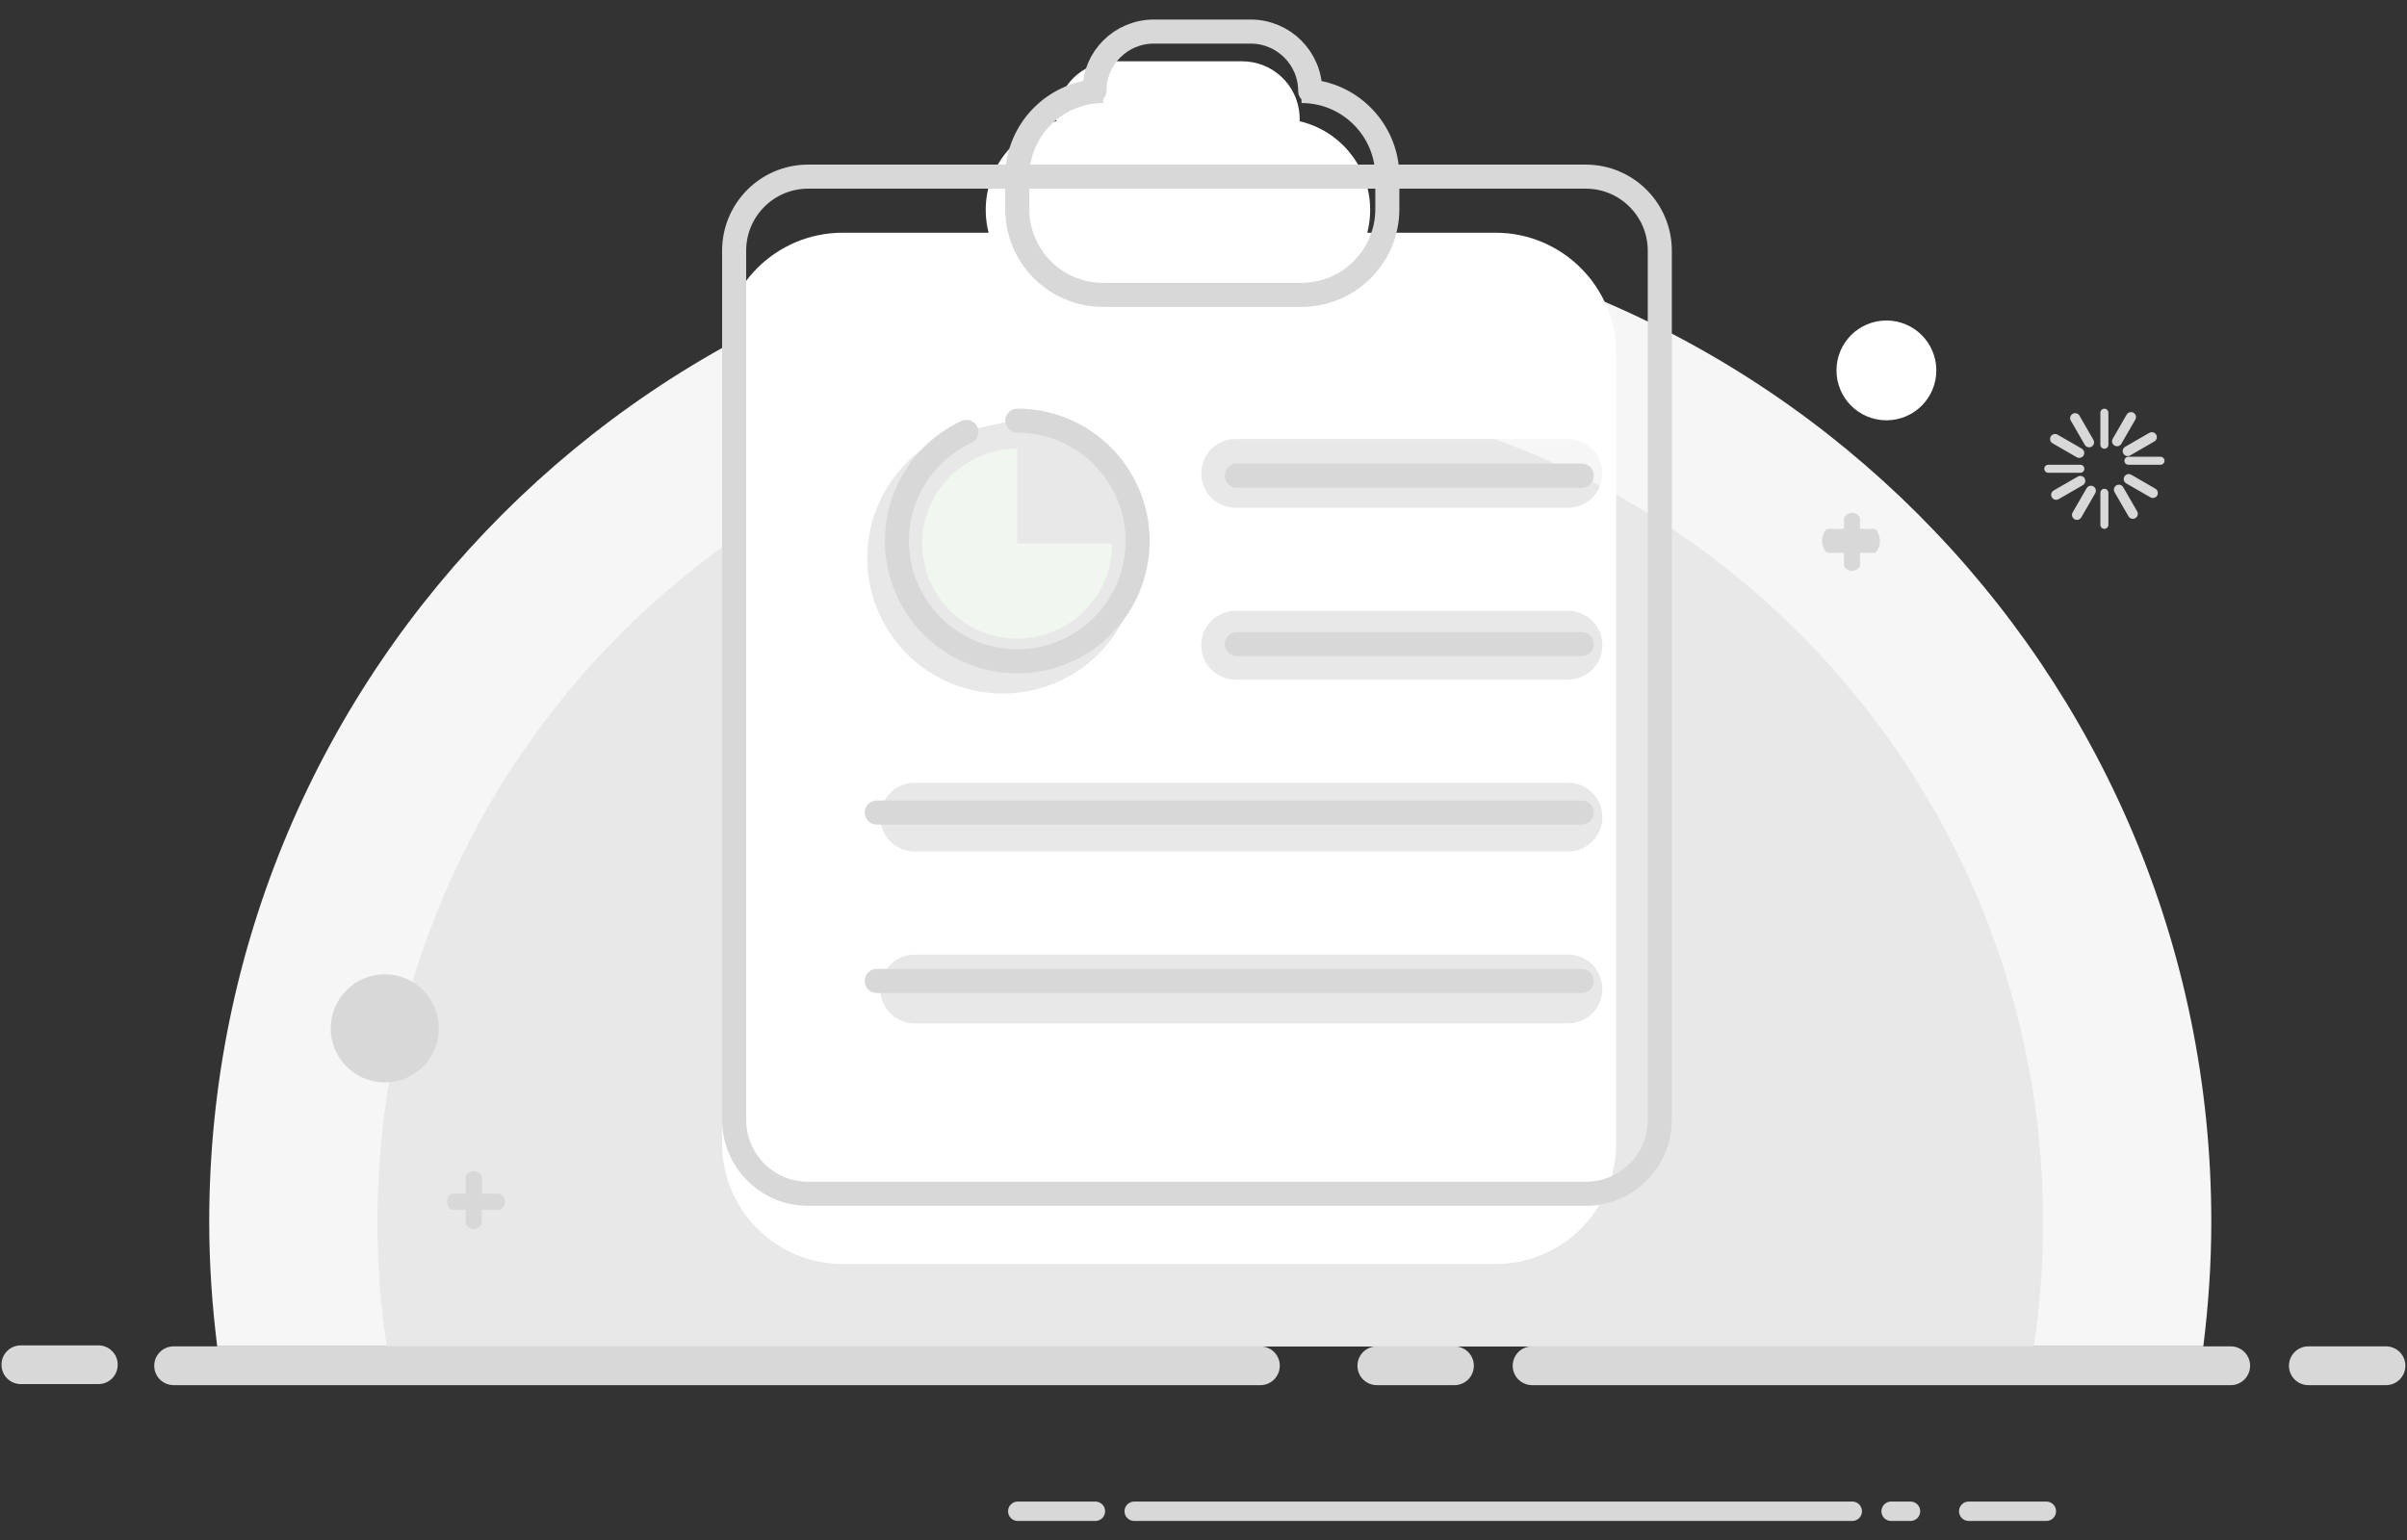 <?xml version="1.0" encoding="UTF-8"?>
<svg width="100px" height="64px" viewBox="0 0 100 64" version="1.1" xmlns="http://www.w3.org/2000/svg" xmlns:xlink="http://www.w3.org/1999/xlink">
    <rect x="0" y="0" width="100" height="64" fill="#333333" stroke="none"/>
    <!-- Generator: Sketch 59.1 (86144) - https://sketch.com -->
    <title>pic_无数据@2x</title>
    <desc>Created with Sketch.</desc>
    <g id="页面-1" stroke="none" stroke-width="1" fill="none" fill-rule="evenodd">
        <g id="患者-首页" transform="translate(-138, -404)">
            <g id="pic_无数据" transform="translate(138, 405)">
                <g id="搜索无结果" transform="translate(0, 7.571)" fill-rule="nonzero">
                    <path d="M91.538,47.381 C91.749,45.685 91.87,43.961 91.87,42.208 C91.87,19.239 73.25,0.619 50.281,0.619 C27.312,0.619 8.692,19.239 8.692,42.208 C8.692,43.961 8.813,45.685 9.024,47.381 L91.538,47.381 Z" id="Shape" fill="#F6F6F6"></path>
                    <path d="M84.496,47.381 C84.749,45.694 84.882,43.967 84.882,42.208 C84.882,23.098 69.391,7.606 50.281,7.606 C31.171,7.606 15.68,23.098 15.68,42.208 C15.68,43.966 15.813,45.693 16.066,47.381 L84.496,47.381 Z" id="Shape" fill="#E8E8E8"></path>
                    <path d="M53.17,48.188 C53.17,48.633 52.809,48.994 52.363,48.994 L7.214,48.994 C6.926,48.994 6.659,48.84 6.515,48.591 C6.371,48.341 6.371,48.034 6.515,47.785 C6.659,47.535 6.926,47.381 7.214,47.381 L52.363,47.381 C52.809,47.381 53.17,47.742 53.17,48.188 Z M99.933,48.188 C99.933,48.633 99.572,48.994 99.126,48.994 L95.901,48.994 C95.613,48.994 95.347,48.84 95.203,48.591 C95.059,48.341 95.059,48.034 95.203,47.785 C95.347,47.535 95.613,47.381 95.901,47.381 L99.126,47.381 C99.572,47.381 99.933,47.742 99.933,48.188 Z M4.89,48.15 C4.89,48.362 4.806,48.566 4.656,48.716 C4.506,48.865 4.302,48.95 4.09,48.95 L0.862,48.95 C0.421,48.95 0.063,48.592 0.063,48.15 L0.063,48.14 C0.063,47.699 0.421,47.341 0.862,47.341 L4.09,47.341 C4.302,47.341 4.506,47.425 4.656,47.575 C4.806,47.725 4.89,47.928 4.89,48.14 L4.89,48.15 L4.89,48.15 Z M93.482,48.188 C93.482,48.633 93.121,48.994 92.676,48.994 L63.651,48.994 C63.363,48.994 63.097,48.84 62.953,48.591 C62.809,48.341 62.809,48.034 62.953,47.785 C63.097,47.535 63.363,47.381 63.651,47.381 L92.676,47.381 C93.121,47.381 93.482,47.742 93.482,48.188 L93.482,48.188 Z M61.232,48.188 C61.232,48.633 60.871,48.994 60.426,48.994 L57.201,48.994 C56.913,48.994 56.647,48.84 56.503,48.591 C56.359,48.341 56.359,48.034 56.503,47.785 C56.647,47.535 56.913,47.381 57.201,47.381 L60.426,47.381 C60.871,47.381 61.232,47.742 61.232,48.188 Z M77.357,54.235 C77.357,54.341 77.315,54.444 77.239,54.52 C77.164,54.595 77.061,54.638 76.954,54.638 L47.121,54.638 C46.899,54.638 46.718,54.457 46.718,54.235 C46.718,54.012 46.899,53.831 47.121,53.831 L76.954,53.831 C77.061,53.831 77.164,53.874 77.239,53.949 C77.315,54.025 77.357,54.128 77.357,54.235 L77.357,54.235 Z M45.912,54.235 C45.912,54.341 45.87,54.444 45.794,54.52 C45.718,54.595 45.616,54.638 45.509,54.638 L42.284,54.638 C42.061,54.638 41.88,54.457 41.88,54.235 C41.88,54.012 42.061,53.831 42.284,53.831 L45.509,53.831 C45.616,53.831 45.718,53.874 45.794,53.949 C45.87,54.025 45.912,54.128 45.912,54.235 L45.912,54.235 Z M79.776,54.235 C79.776,54.341 79.734,54.444 79.658,54.52 C79.583,54.595 79.48,54.638 79.373,54.638 L78.567,54.638 C78.344,54.638 78.164,54.457 78.164,54.235 C78.164,54.012 78.344,53.831 78.567,53.831 L79.373,53.831 C79.48,53.831 79.583,53.874 79.658,53.949 C79.734,54.025 79.776,54.128 79.776,54.235 L79.776,54.235 Z M85.42,54.235 C85.42,54.341 85.377,54.444 85.302,54.52 C85.226,54.595 85.124,54.638 85.017,54.638 L81.792,54.638 C81.569,54.638 81.388,54.457 81.388,54.235 C81.388,54.012 81.569,53.831 81.792,53.831 L85.017,53.831 C85.124,53.831 85.226,53.874 85.302,53.949 C85.377,54.025 85.42,54.128 85.42,54.235 L85.42,54.235 Z" id="Shape" fill="#D8D8D8"></path>
                    <path d="M13.74,34.166 C13.74,35.406 14.746,36.412 15.987,36.412 C17.227,36.412 18.233,35.406 18.233,34.166 C18.233,32.925 17.227,31.92 15.987,31.92 C14.746,31.92 13.74,32.925 13.74,34.166 L13.74,34.166 Z" id="Shape" fill="#D8D8D8"></path>
                    <path d="M76.298,6.822 C76.298,7.968 77.226,8.896 78.372,8.896 C79.518,8.896 80.446,7.968 80.446,6.822 C80.446,5.676 79.518,4.748 78.372,4.748 C77.226,4.748 76.298,5.676 76.298,6.822 Z" id="Shape" fill="#FFFFFF"></path>
                    <path d="M86.596,10.91 C86.596,11.002 86.521,11.077 86.429,11.077 L85.098,11.077 C85.006,11.077 84.931,11.002 84.931,10.91 C84.931,10.818 85.006,10.744 85.098,10.744 L86.429,10.744 C86.521,10.744 86.596,10.818 86.596,10.91 L86.596,10.91 Z M86.322,11.235 C86.386,11.197 86.466,11.196 86.531,11.233 C86.596,11.27 86.635,11.339 86.635,11.414 C86.635,11.488 86.595,11.557 86.53,11.594 L85.528,12.172 C85.464,12.21 85.384,12.21 85.319,12.173 C85.255,12.136 85.215,12.067 85.215,11.993 C85.215,11.918 85.256,11.849 85.321,11.813 L86.322,11.235 L86.322,11.235 Z M86.688,11.72 C86.724,11.655 86.793,11.615 86.868,11.615 C86.942,11.615 87.011,11.654 87.048,11.719 C87.085,11.784 87.085,11.863 87.047,11.928 L86.469,12.929 C86.432,12.994 86.363,13.035 86.289,13.035 C86.214,13.035 86.145,12.995 86.108,12.93 C86.071,12.866 86.072,12.786 86.11,12.722 L86.688,11.72 L86.688,11.72 Z M87.594,13.241 C87.594,13.332 87.52,13.407 87.428,13.407 C87.336,13.407 87.261,13.332 87.261,13.241 L87.261,11.909 C87.261,11.817 87.336,11.743 87.428,11.743 C87.52,11.743 87.594,11.817 87.594,11.909 L87.594,13.241 L87.594,13.241 Z M87.851,11.884 C87.813,11.819 87.813,11.74 87.85,11.675 C87.887,11.61 87.956,11.571 88.03,11.571 C88.105,11.571 88.173,11.611 88.21,11.676 L88.788,12.678 C88.826,12.742 88.827,12.822 88.79,12.887 C88.753,12.951 88.684,12.991 88.609,12.991 C88.535,12.991 88.466,12.95 88.429,12.885 L87.851,11.884 L87.851,11.884 Z M88.336,11.518 C88.271,11.481 88.231,11.412 88.231,11.338 C88.231,11.263 88.27,11.194 88.335,11.157 C88.4,11.12 88.479,11.121 88.544,11.159 L89.545,11.737 C89.61,11.774 89.651,11.842 89.651,11.917 C89.651,11.991 89.611,12.06 89.547,12.097 C89.482,12.134 89.402,12.134 89.338,12.096 L88.336,11.518 L88.336,11.518 Z M89.925,10.577 C89.925,10.669 89.85,10.744 89.758,10.744 L88.427,10.744 C88.335,10.744 88.26,10.669 88.26,10.577 C88.26,10.485 88.335,10.411 88.427,10.411 L89.758,10.411 C89.85,10.411 89.925,10.485 89.925,10.577 L89.925,10.577 Z M88.5,10.355 C88.436,10.393 88.356,10.393 88.291,10.356 C88.227,10.319 88.187,10.25 88.187,10.176 C88.187,10.101 88.227,10.032 88.292,9.996 L89.294,9.418 C89.358,9.38 89.438,9.379 89.503,9.416 C89.567,9.453 89.607,9.522 89.607,9.597 C89.607,9.671 89.566,9.74 89.501,9.777 L88.5,10.355 L88.5,10.355 Z M88.134,9.869 C88.097,9.934 88.029,9.974 87.954,9.975 C87.879,9.975 87.81,9.935 87.773,9.87 C87.736,9.806 87.737,9.726 87.775,9.662 L88.353,8.66 C88.39,8.595 88.458,8.555 88.533,8.555 C88.607,8.555 88.676,8.594 88.714,8.659 C88.751,8.724 88.75,8.803 88.712,8.868 L88.134,9.869 L88.134,9.869 Z M87.594,9.912 C87.594,10.004 87.52,10.078 87.428,10.078 C87.336,10.078 87.261,10.004 87.261,9.912 L87.261,8.58 C87.261,8.488 87.336,8.414 87.428,8.414 C87.52,8.414 87.594,8.488 87.594,8.58 L87.594,9.912 Z M86.971,9.706 C87.009,9.77 87.01,9.85 86.972,9.914 C86.935,9.979 86.866,10.019 86.792,10.019 C86.717,10.018 86.649,9.978 86.612,9.913 L86.034,8.912 C85.996,8.847 85.995,8.768 86.032,8.703 C86.069,8.638 86.138,8.598 86.213,8.599 C86.287,8.599 86.356,8.639 86.393,8.704 L86.971,9.706 Z M86.485,10.072 C86.55,10.108 86.591,10.177 86.591,10.252 C86.591,10.326 86.551,10.395 86.487,10.432 C86.422,10.469 86.342,10.469 86.278,10.431 L85.276,9.853 C85.211,9.816 85.171,9.747 85.171,9.673 C85.171,9.598 85.21,9.529 85.275,9.492 C85.34,9.455 85.419,9.456 85.484,9.493 L86.485,10.072 L86.485,10.072 Z" id="Shape" fill="#D8D8D8"></path>
                    <path d="M77.867,13.407 L77.274,13.407 L77.274,12.985 C77.274,12.851 77.075,12.744 76.941,12.744 C76.808,12.744 76.609,12.852 76.609,12.985 L76.609,13.407 L75.935,13.407 C75.802,13.407 75.694,13.773 75.694,13.906 C75.694,14.04 75.802,14.406 75.935,14.406 L76.609,14.406 L76.609,14.916 C76.609,15.049 76.808,15.157 76.941,15.157 C77.075,15.157 77.274,15.049 77.274,14.916 L77.274,14.406 L77.867,14.406 C78,14.406 78.108,14.04 78.108,13.906 C78.108,13.773 78,13.407 77.867,13.407 L77.867,13.407 Z M20.74,41.038 L20.016,41.038 L20.016,40.341 C20.016,40.207 19.816,40.1 19.683,40.1 C19.55,40.1 19.35,40.208 19.35,40.341 L19.35,41.038 L18.81,41.038 C18.676,41.038 18.568,41.237 18.568,41.371 C18.568,41.504 18.676,41.704 18.81,41.704 L19.35,41.704 L19.35,42.272 C19.35,42.405 19.55,42.513 19.683,42.513 C19.816,42.513 20.016,42.405 20.016,42.272 L20.016,41.704 L20.74,41.704 C20.873,41.704 20.982,41.504 20.982,41.371 C20.982,41.237 20.874,41.038 20.74,41.038 L20.74,41.038 Z" id="Shape" fill="#D8D8D8"></path>
                </g>
                <g id="暂时没有数据-copy" transform="translate(30, 0.101)">
                    <path d="M21.598,1.446 C22.867,1.446 23.905,2.422 23.99,3.676 L23.995,3.841 L23.992,3.938 C25.61,4.311 26.832,5.723 26.919,7.429 L26.924,7.624 C26.924,9.713 25.23,11.406 23.139,11.406 L14.738,11.406 C12.648,11.406 10.953,9.708 10.953,7.624 C10.953,5.828 12.205,4.324 13.884,3.938 C13.882,3.907 13.881,3.874 13.881,3.841 C13.881,2.518 14.964,1.446 16.278,1.446 L21.598,1.446 Z" id="Combined-Shape" fill="#FFFFFF"></path>
                    <path d="M16.211,21.491 C16.211,23.671 14.443,25.439 12.263,25.439 C10.082,25.439 8.314,23.671 8.314,21.491 C8.314,19.31 10.082,17.542 12.263,17.542 L12.263,17.542 L12.263,21.491 Z" id="Combined-Shape" fill="#EFF7EF"></path>
                    <path d="M32.134,8.571 C34.9,8.571 37.143,10.815 37.143,13.572 L37.143,46.428 C37.143,49.19 34.903,51.429 32.134,51.429 L5.009,51.429 C2.243,51.429 0,49.185 0,46.428 L0,13.572 C0,10.81 2.24,8.571 5.009,8.571 L32.134,8.571 Z M35.145,38.571 L7.999,38.571 C7.213,38.571 6.572,39.211 6.572,40 C6.572,40.794 7.211,41.429 7.999,41.429 L7.999,41.429 L35.145,41.429 C35.932,41.429 36.572,40.789 36.572,40 L36.572,40 L36.566,39.862 C36.497,39.133 35.887,38.571 35.145,38.571 L35.145,38.571 Z M35.145,31.429 L7.999,31.429 C7.213,31.429 6.572,32.068 6.572,32.857 C6.572,33.652 7.211,34.286 7.999,34.286 L7.999,34.286 L35.145,34.286 C35.932,34.286 36.572,33.646 36.572,32.857 L36.572,32.857 L36.566,32.719 C36.497,31.99 35.887,31.429 35.145,31.429 L35.145,31.429 Z M11.659,16.465 L9.279,16.991 C7.36,17.888 6.03,19.835 6.03,22.093 C6.03,25.128 8.432,27.602 11.438,27.718 L11.659,27.722 C14.768,27.722 17.288,25.202 17.288,22.093 C17.288,18.985 14.768,16.465 11.659,16.465 Z M35.151,24.286 L21.327,24.286 C20.539,24.286 19.906,24.925 19.906,25.714 C19.906,26.509 20.542,27.143 21.327,27.143 L21.327,27.143 L35.151,27.143 C35.939,27.143 36.572,26.503 36.572,25.714 L36.572,25.714 L36.566,25.576 C36.497,24.847 35.89,24.286 35.151,24.286 L35.151,24.286 Z M35.151,17.143 L21.327,17.143 C20.539,17.143 19.906,17.782 19.906,18.571 C19.906,19.366 20.542,20 21.327,20 L21.327,20 L35.151,20 C35.939,20 36.572,19.36 36.572,18.571 L36.572,18.571 L36.566,18.433 C36.497,17.705 35.89,17.143 35.151,17.143 L35.151,17.143 Z" id="Combined-Shape" fill="#FFFFFF"></path>
                    <line x1="21.385" y1="25.667" x2="35.717" y2="25.667" id="Line" stroke="#D8D8D8" stroke-linecap="round"></line>
                    <line x1="6.425" y1="32.667" x2="35.717" y2="32.667" id="Line" stroke="#D8D8D8" stroke-linecap="round"></line>
                    <line x1="6.425" y1="39.667" x2="35.717" y2="39.667" id="Line" stroke="#D8D8D8" stroke-linecap="round"></line>
                    <line x1="21.385" y1="18.667" x2="35.717" y2="18.667" id="Line" stroke="#D8D8D8" stroke-linecap="round"></line>
                    <path d="M35.884,6.24 L3.571,6.24 C1.874,6.24 0.5,7.618 0.5,9.318 L0.5,45.433 C0.5,47.131 1.876,48.511 3.571,48.511 L35.886,48.511 C37.584,48.511 38.957,47.134 38.957,45.433 L38.957,9.318 C38.957,7.62 37.58,6.24 35.884,6.24 Z" id="Rectangle-27" stroke="#D8D8D8"></path>
                    <path d="M10.148,16.849 C8.444,17.645 7.263,19.375 7.263,21.381 C7.263,24.142 9.501,26.381 12.263,26.381 L12.263,26.381 C15.024,26.381 17.263,24.142 17.263,21.381 C17.263,18.619 15.024,16.381 12.263,16.381" id="Oval" stroke="#D8D8D8" stroke-linecap="round"></path>
                    <path d="M24.072,2.681 C26.041,2.681 27.638,4.274 27.638,6.249 L27.638,7.585 C27.638,9.556 26.036,11.153 24.072,11.153 L15.829,11.153 C13.859,11.153 12.263,9.56 12.263,7.585 L12.263,6.249 C12.263,4.279 13.865,2.681 15.829,2.681" id="Rectangle-27" stroke="#D8D8D8"></path>
                    <path d="M15.467,2.681 L15.467,2.681 L15.467,2.681 C15.467,1.317 16.567,0.211 17.941,0.211 L21.959,0.211 C23.326,0.211 24.433,1.319 24.433,2.681 L24.433,2.681" id="Rectangle-27" stroke="#D8D8D8" stroke-linecap="round"></path>
                </g>
            </g>
        </g>
    </g>
</svg>